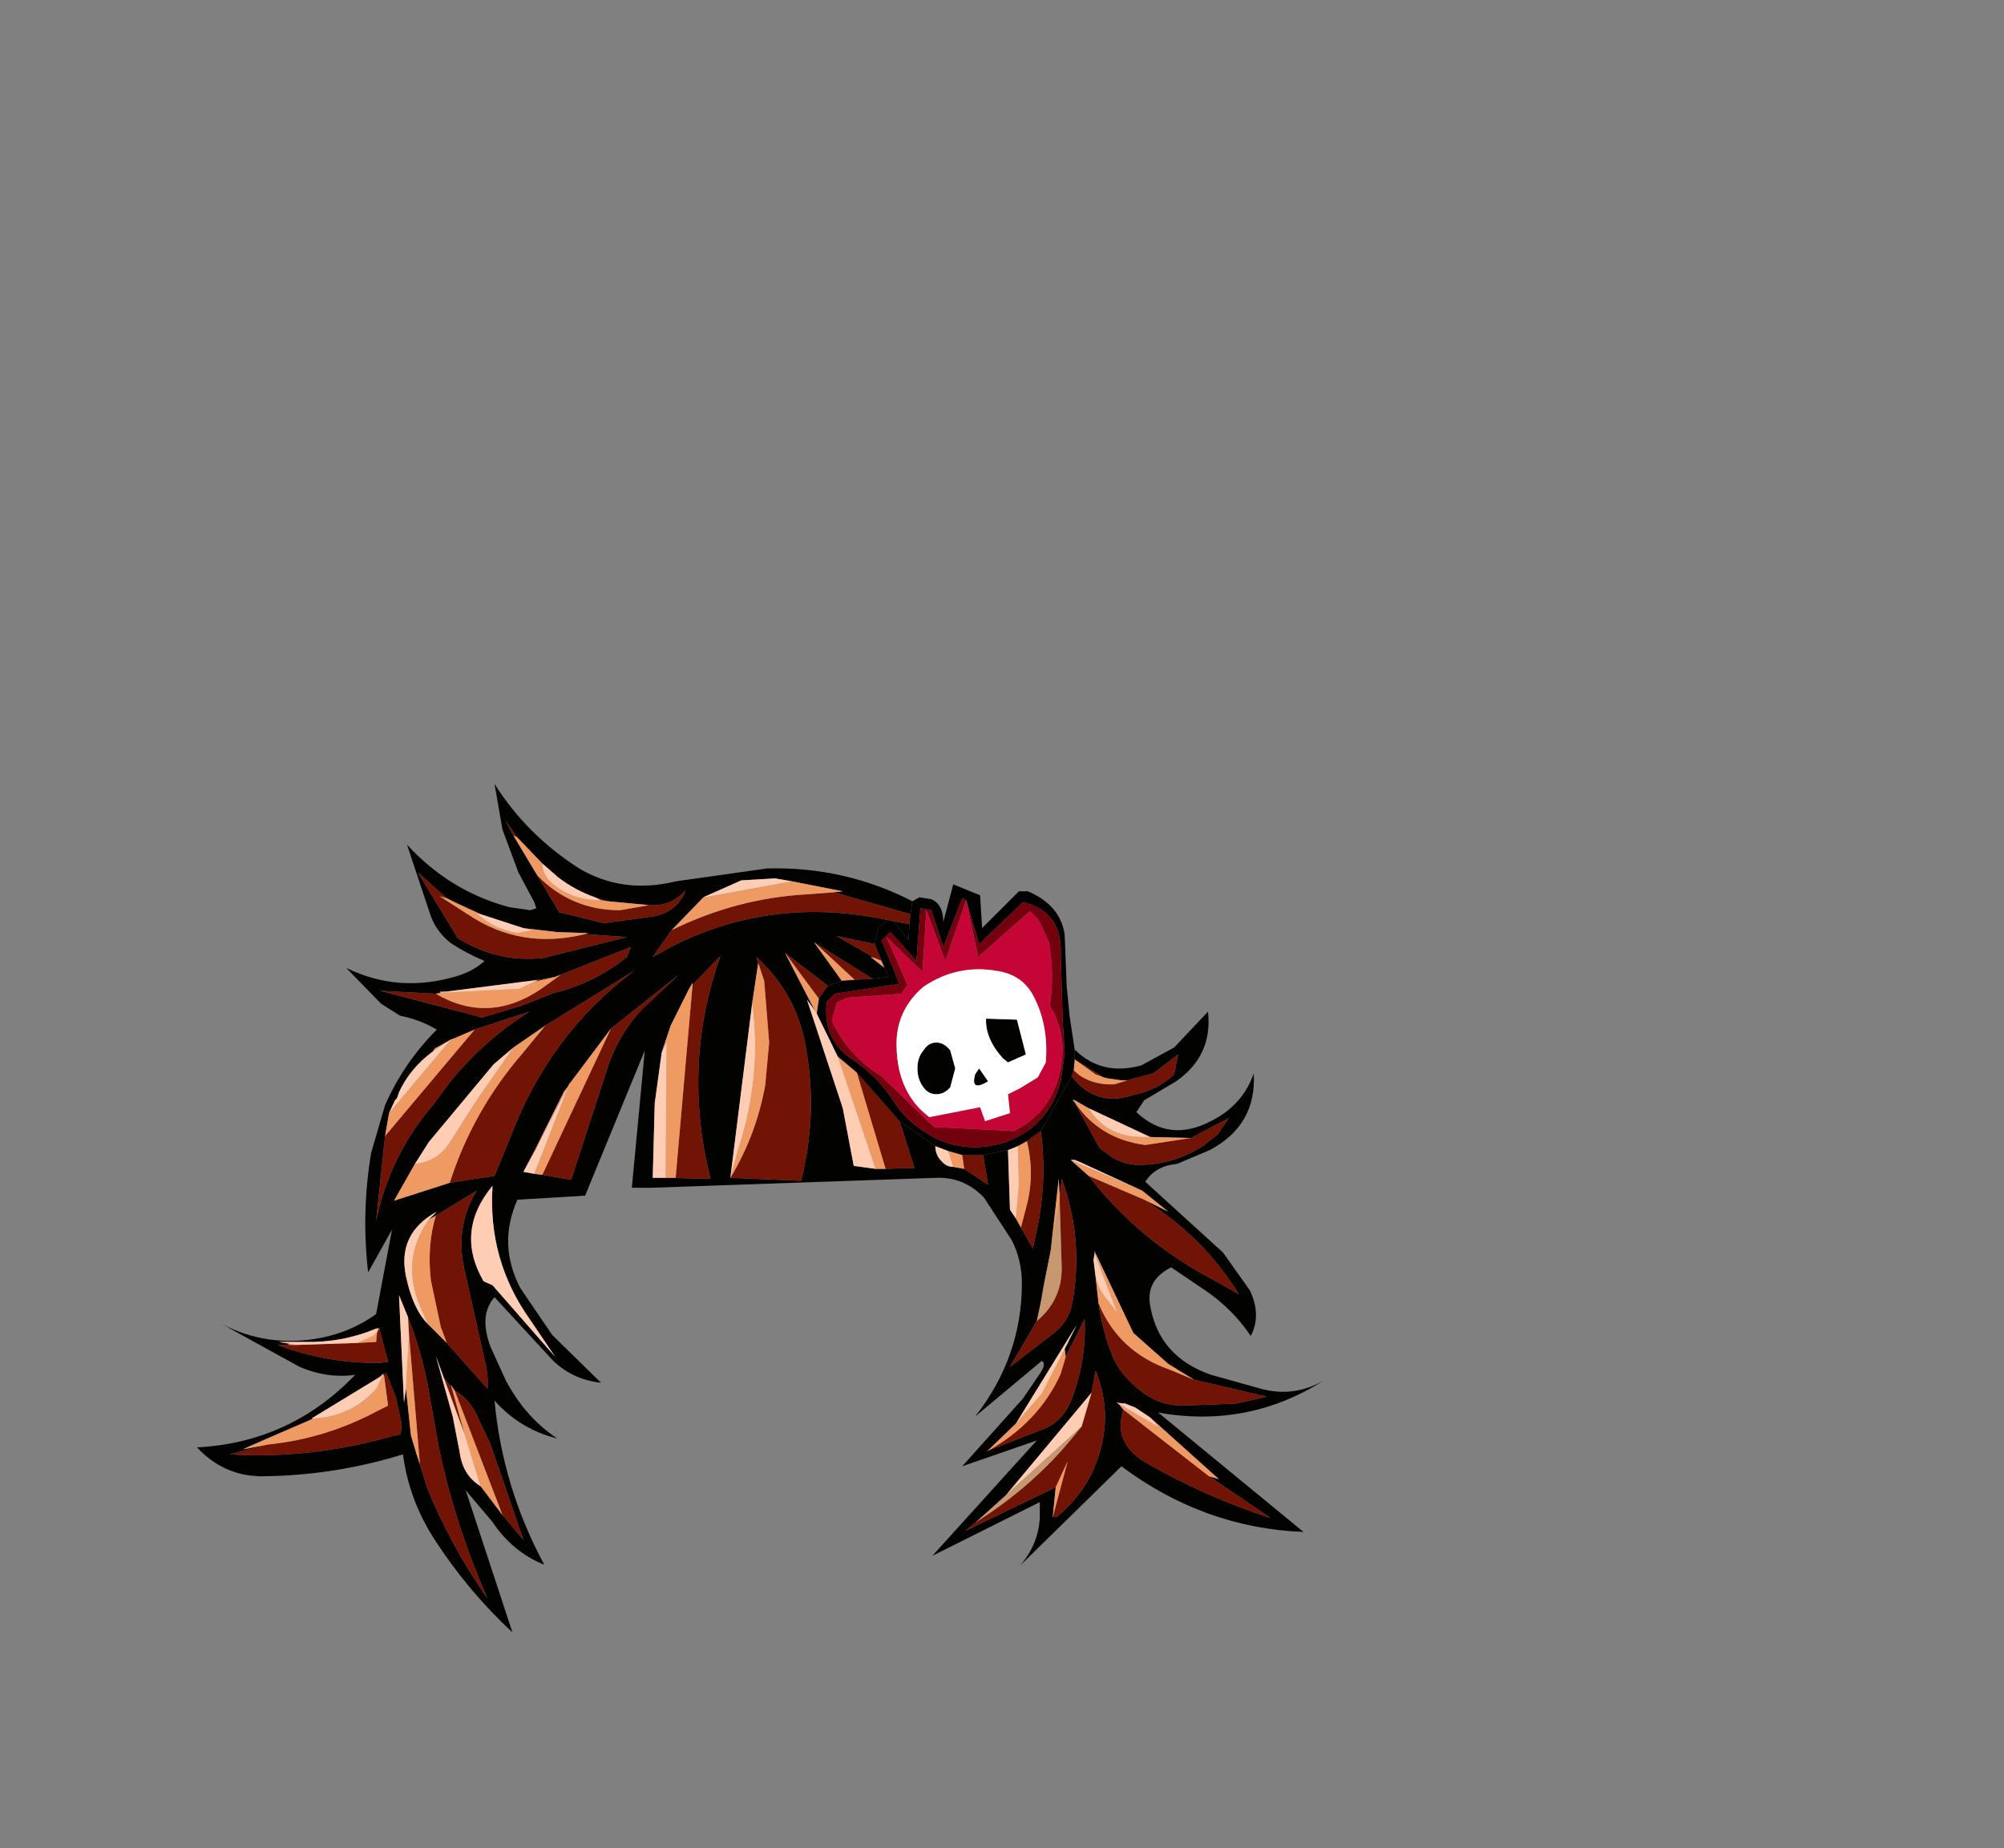 <svg xmlns:xlink="http://www.w3.org/1999/xlink" height="92.9" width="100.7" xmlns="http://www.w3.org/2000/svg"><rect width="100%" height="100%" fill="#808080" stroke="none"/><use height="42.65" transform="translate(9.9 39.4)" width="56.6" xlink:href="#a"/><defs><g id="a" fill-rule="evenodd"><path d="m3.25-4.9.45-.05-2.55-.5L.3-5.6l-1.7.1-1.8.8-.1.05L-4.9-3l-.95 1.35 1-.55Q.2-4.75 6-3.5l-.5.35-.2.85-1.9-.4 1.9 1.1-.2-.05.7.55.2.45-.8.1L2.25-2.4l1.4 1.95-.7.25L.8-1.85l1.5 2.9L1.9.5l1.8 5.45.55 2.9 1.1.15h.5l1.45-.05-.75-2.35 1.8 1.25q0 .45.3.75.25.3.6.3l.55.1 1.2.8-.25-1.5L12 8.05l.1 3 .3.45.25.45.6 1.05.3-1.4q.4-2.35.1-4.5l1.55-2.75q1.2 1.55 3.05.95 1.25-.25 2.1-1.05l.2-1-1.25.95-1.3.35h-.3l-.7-.1-.2-.05-1.45-.9V3q1.35 1.35 3.35.8l1.65-.9 1.7-1.8q.25 2.2-1.6 3.5l-1.6.95-.4.6q1.65 1.55 3.75.45 1.6-.8 2.15-2.4.15 2.6-2.2 3.85l-1.65.7q-1.1.1-1.6.9l3.9 3.55 1.35 1.9q.6 1.25.05 2.3-.9-1.35-2.3-2.3l-1.7-1.15q-1.3.65-1.05 1.95.45 2.55 3.05 3.45l2.5.7q1.65.45 3.15-.4-3.8 2.4-8.3 1.6l7.3 6q-5-.2-9.15-3.3l-5.1 5q.95-1.1 1-2.45v-.75l-5.4 2.7 5.25-5.8-3.75 1.3 3.05-3.4.85-1.25q.35-.5.1-.65l-3.35 2.8q2.35-3 2.35-6.7 0-1.15-.5-2.15l-1.4-2.15q-1-1.05-2.4-1l-14.3.5h-1l.65-6.9-3 7.3-3.4.2q-1 2.25.15 4.45l1.6 2.35 2.45 2.4q-1.4-.15-2.4-1.1l-2.95-3.2q-.8.9-.2 2.5l.75 1.65q1 1.9 2.6 2.95-1.85-.45-3.15-1.9.4 4.35 2.5 8.25-1.6-.65-2.6-2.15l-1.35-1.6 2.35 7.15q-2.25-2.1-3.9-4.65-1.3-2-1.6-4.3-3.4 1.05-6.95 1.1-2 .05-3.4-1.45 4.7-.25 7.95-3.65-1.4.2-2.8-.4l-3.9-2.15q2.3 1.2 4.95.7 1.55-.3 2.8-1.2l.8-4.25-1.2 2.15q-.35-3 .15-6l.7-2.4q.95-2.15 2.6-3.8-.85-.5-1.85-.7l-.95-.6-1.75-1.8q2.65 1.3 5.6.4.8-.25 1.35-.75-.95-.4-1.7-.9-.7-.55-1-1.35l-1.2-3.6q2.15 2.35 5.15 3.15L-12-4l.3-.1-.1-.3-.8-1.5-.8-2.15-.4-2.3q1.6 2.55 4.25 4.25 2.2 1.3 4.85.65l4.6-.65q3.9-.1 7.3 1.65l-.1.65-3.85-1.1m3 1.45.8.15-.05.8-.75-.95m9.1 9.1 1.25 2.3.6.45q.7.4 1.35.4 1.75 0 3.25-.95l.75-.6.55-.8-1.9 1-2.05-.05-3.1-1.45-.7-.4-.05-.05v.05h-.05l.1.1m.7 3.7q2.55 3.3 6.4 5.3l1.15.65q-1.75-2.85-4.75-4.75l1.2.6-1.3-1.05-3.15-1.45-.25-.1h-.2l.9.8m6.05 15.1.5.15-3.45-3.1-.75-.5-.5-.2-.05-.05v.05l-.4-.05.1.05.25.3q-.55 1.65 1.1 2.65 3.05 1.75 6.3 2.8l-3.1-2.1m-5.55-8.7q.2 1.4.7 2.65.35.9 1.35 1.7.95.8 2.2.8l2.65-.1 1.55-.35-3.65-.85-1.3-.8-1.75-1.55-1.85-3.9-.1-.2v.1l-.05.35.1.8.15 1.35m-6-11.8.45.65q-.9.55-.65-.35l.2-.3m.35-2.5 1.55.05.45 1.75-.9.4-.25-.2q-.9-1-.85-2m3.7 8.95-.05-.9-.4 3.6-.5 2.5.2-.9-.25 1.25-.15.7-1.35 2.3 2.15-1.65q.85-.65 1-1.65.55-3.15-.55-6.15l-.1.9M9.1 3.05l.25.9-.25.95q-.3.35-.7.35-.4 0-.65-.35-.3-.4-.3-.95 0-.55.3-.9.25-.4.65-.4t.7.4m-11.05 6.4 3.55.15q.85-3.35.25-6.65Q1.4.2-.65-1.65l.1.3-.3 2-1.1 8.8m16.85 9-.05-.4.6-1.2-3.05 4.95-1.45 1.4h-.05l2.7-1.05q1.2-.4 1.65-1.7.7-1.95.6-3.9l-.95 1.9m-.65 8.05h.2q1.3-1.1 1.85-2.4 1.1-2.55.1-4.95l-.2 1.1-4.3 5.15-1.5 1.35-.55.45L14.4 25l-.15 1.5M-11.4-6.35l-1.25-1.3-.6-.85.4.75 1.2 2 1.1 1.85 2.25.55 2.55-.35Q-4.6-3.95-4.2-5q-.85.95-2.15.7h-.15l-1.6-.15-.65-.2q-1-.35-1.85-1l-.8-.7m-3.1 2.55-1.3-.6-.4-.2-1.45-1.3 2 3.3q2 1.25 4.3 1l4.2-1.05-2.1-.15.15-.05-1.55-.05-1.7-.2-2.15-.7m3.75 3.15-.85.15-4.7.6-.05-.05V.1h-.2l.05.05-.25.05-2.8-.15 4.8 1.25.3.1 2-.6 1.65-.65q2.05-.5 3.65-1.8l.2-.5-3.55 1.4-.25.1m6.9.4v-.1l-.2.35-.9 1.8-.45 1.35-.35 2.55-.1 3.75h.65l2.25.05-.25-1.1q-1-5.2.75-10.1l-1.4 1.45M-11.4 9.3l1.45.25 1.9-5.85Q-7.4 1.95-6.2.8l1.65-1.55-3.4 2.7-2.1 2.8.05-.15-.1.25-.2.25-1 2-1.05 2.05.55.1.4.05m.15-7.5-1.6 1.1-1 .85-3.25 3.9-.7 1.1-1.05 1.85 2.8-.9 2.25-.35.8-1.95q1.95-5.15 6.2-8.35l-4.45 2.75m-8.05 5.55-.45 4.25q.7-3.3 2.85-5.8l.85-1.15q1.75-2.15 4-3.55l-2.75.9-1.05.45-.15.05-.25.15-.55.3-.1.15q-1.15.85-1.7 2.05l-.1.3-.1.1-.3.65-.2 1.15m2.55 4-.35.2.4-.4q-2 1.1-1.55 3.25.35 1.65 1.1 2.4l.95.95 2.05 2.3q.05-.7-.15-1.45l-1.05-4.7q-.4-2.1.65-3.8l-2.05 1.25m2.85 3.5 3.15 3.6L-12 16.6q-2.15-3-1.9-6.75-1.9 2.3-.45 4.8l.45.2m-10.15 3h-.65q2.55.95 5.15.9l.4-.05-.45-1.7-.1.05V17l-.1.05q-1.7.7-3.6.65h-1.25l.6.1h-.15l.15.05m6.5 6 .35 1.15q1.2 2.95 3.05 5.6-1.65-3.75-2.45-7.6l-.55-3.1q-.35-1.8-1-3.45l-.45-1.1.25 5.4.1-.7.25 2.35.3 1 .15.45m1.6-3.85-.4-.5-.4-1.1.85 3.05.35 1.8q.15 1.15 1.05 1.7l1.1 1.45 1.05 1.25-1.65-4.8-.75-1.6q-.4-.75-1.05-1.1l-.2-.3.05.15m-3.45-.7-.15.15-3.45 2.1h.1l-3 1.3-.55.25 1.3-.25-1.95.5q4 .25 8.1-.9l.45-.1q.15-.35 0-.9l-.2-.95-.5-1.25-.1.15-.05-.1" fill="#020200" transform="translate(28.75 10.35)"/><path d="M-4.9-3q3.25-1.6 6.8-1.8l1.35-.1L7.1-3.8l-.05.5-.8-.15L6-3.5Q.2-4.75-4.85-2.2l-1 .55L-4.9-3m20.25 6.5 1.45.9-.4-.15-1.05-.75M18 4.55l1.3-.35 1.25-.95-.2 1q-.85.8-2.1 1.05-1.85.6-3.05-.95l.1-.3.3.25q.75.5 1.75.45l.65-.2M13.65 7.1q.3 2.15-.1 4.5l-.3 1.4-.6-1.05.3-1.15q.4-1.55 0-3.2l.7-.5m-2.9 1.2L11 9.8 9.8 9l-.1-.7h1.05m-4.2-1.7.75 2.35L5.85 9 4.4 4.15 6.55 6.6M.8-1.85 2.95-.2 2.5.45.8-1.85m1.45-.55L5.2-.55l-.9.05-2.05-1.9m3.05.8L3.4-2.7l1.9.4.35.85-.35-.15m15.9 9.05 1.9-1-.55.8-.75.6q-1.5.95-3.25.95-.65 0-1.35-.4l-.6-.45-1.25-2.3Q16.6 7.5 18.9 7.8l2.3-.35m-5.9-1.9V5.5l.05.05h-.05m3.55 5q3 1.9 4.75 4.75l-1.15-.65q-3.85-2-6.4-5.3l2.8 1.2M17.8 21.1l4.3 3.35 3.1 2.1q-3.25-1.05-6.3-2.8-1.65-1-1.1-2.65m3.55-1.5 3.65.85-1.55.35-2.65.1q-1.25 0-2.2-.8-1-.8-1.35-1.7-.5-1.25-.7-2.65 1 2.45 3.6 3.35l1.2.5m-6.75-8.95v-.25l.1-.9q1.1 3 .55 6.15-.15 1-1 1.65l-2.15 1.65 1.35-2.3Q14.7 15.6 14.7 14l-.1-3.35m-15.15-12-.1-.3Q1.4.2 1.85 2.95q.6 3.3-.25 6.65l-3.55-.15Q-.65 7.3-.2 4.8L0 2.65l-.25-3.1-.3-.9m11.5 24.55q2.6-1.45 3.7-3.9l.25-.85.95-1.9q.1 1.95-.6 3.9-.45 1.3-1.65 1.7l-2.7 1.05h.05m5.25-2.95.2-1.1q1 2.4-.1 4.95-.55 1.3-1.85 2.4h-.2l.75-2.8-.6 1.3-4.55 2.2.55-.45q2.85-1.8 4.85-4.25l.45-.55.5-1.7M-8.75-4.65l.65.2-.35-.05-.3-.15m2.25.35h.15q1.3.25 2.15-.7-.4 1.05-1.55 1.3l-2.55.35-2.25-.55-1.1-1.85Q-9.95-4-7.5-4l1.45-.25-.45-.05m-6.35-3.45-.4-.75.6.85-.2-.1M-16.2-4.6l-.35-.1 1.4.9q2.65 1.8 5.9 1l2.1.15-4.2 1.05q-2.3.25-4.3-1l-2-3.3 1.45 1.3m4.4 4.2.2-.1.85-.15-1.05.25m-4.95.6q2.65 1.55 5.3-.25l.9-.65.05-.05 3.55-1.4-.2.5q-1.6 1.3-3.65 1.8l-1.65.65-2 .6-.3-.1-4.8-1.25 2.8.15M-5.2 9.45h.5l.85-9.7 1.4-1.45Q-4.2 3.2-3.2 8.4l.25 1.1-2.25-.05m-2.75-7.5 3.4-2.7L-6.2.8q-1.2 1.15-1.85 2.9l-1.9 5.85-1.45-.25 3.45-7.35m-4.4 7.2 1.05-2.05-.45.95-.6 1.1m-3.7.55q1.15-3.6 3.65-6.5l1.15-1.4L-6.8-.95q-4.25 3.2-6.2 8.35l-.8 1.95-2.25.35M-14.8 2l2.75-.9q-2.25 1.4-4 3.55l-.85 1.15q-2.15 2.5-2.85 5.8l.45-4.25L-14.8 2m-1.95 9.35 2.05-1.25q-1.05 1.7-.65 3.8l1.05 4.7q.2.75.15 1.45l-2.05-2.3-.3-.8-.5-2.35q-.2-1.75.25-3.25m-3.95 6.4.95-.05.05-.5.1-.2.45 1.7-.4.05q-2.6.05-5.15-.9h.95l3.05-.1m2.6-.45-.05-.85q.65 1.65 1 3.45l.55 3.1q.8 3.85 2.45 7.6Q-16 27.95-17.2 25l-.35-1.15-.55-6.55m1.75 2.2.4.5.65 2.35-1.05-2.85m.55.65q.65.35 1.05 1.1l.75 1.6 1.65 4.8-1.05-1.25-2.4-6.25m-3.55-.75.1-.15.5 1.25.2.95q.15.55 0 .9l-.45.1q-4.1 1.15-8.1.9l1.95-.5q2.9-.3 5.5-1.7l.5-.25-.2-1.5" fill="#711406" transform="translate(28.75 10.35)"/><path d="m1.15-5.45 2.55.5-.45.05-1.35.1q-3.55.2-6.8 1.8l1.6-1.65h.05l4.4-.8M16.8 4.4l.2.05.7.1h.3l-.65.2q-1 .05-1.75-.45l-.3-.25.05-.55 1.05.75.4.15m-4.15 7.55-.25-.45.15-1.7-.05-1.95.45-.25q.4 1.65 0 3.2l-.3 1.15M9.8 9l-.55-.1L9 8.1l.7.2.1.7M5.85 9h-.5l-1.9-5.65.95.8L5.85 9M2.3 1.05.8-1.85 2.5.45l-.1.75-.1-.15m1.35-1.5L2.25-2.4 4.3-.5l-.65.05M5.8-1.1l-.7-.55.2.05.35.15.15.35m15.4 8.55-2.3.35q-2.3-.3-3.55-2.15l-.1-.1h.1l.7.4q.9 1.45 2.7 1.45h.4l2.05.05m-2.35 3.1-2.8-1.2-.9-.8 3.6 1.55 1.3 1.05-1.2-.6m.3 10.95 3.45 3.1-.5-.15-4.3-3.35-.25-.3L19.6 22l-.45-.5m2.2-1.9-1.2-.5q-2.6-.9-3.6-3.35l-.15-1.35q.15.7.65 1.25l.45.6-1.15-3v-.1l.1.2 1.85 3.9 1.75 1.55 1.3.8m-7.2-6.5.4-3.6.05.9v.25l-.45 2.45M-.85.65l.3-2 .3.9.25 3.1-.2 2.15q-.45 2.5-1.75 4.65l.4-1.45q1.2-3.7.7-7.35m15.7 17.4.05.4-.25.85q-1.1 2.45-3.7 3.9l1.45-1.4 1.3-1.5 1.15-2.25m3 2.75v-.05l.05.05h-.05M14.4 25l.6-1.3-.75 2.8.15-1.5M-12.65-7.65l1.25 1.3q0 .75.9 1.3.85.55 2.05.55l.35.05 1.6.15.45.05L-7.5-4q-2.45 0-4.15-1.75l-1.2-2 .2.1M-16.2-4.6l.4.2 1.3.6-.2-.05q.85.8 2.05 1l.75-.15-.45-.1 1.7.2 1.55.05-.15.05q-3.25.8-5.9-1l-1.4-.9.35.1m4.4 4.2 1.05-.25.25-.1-.05.05-.9.65q-2.65 1.8-5.3.25l.25-.05 3.95-.2.75-.35m-4.5.5h-.05V.05l.05.05m10.9 3.05.45-1.35.9-1.8.2-.35v.1l-.85 9.7h-.5l.05-6.8-.25.5m-6 6.15-.4-.05 1.75-4.5 2.1-2.8-3.45 7.35m.1-2.2 1-2 .2-.25-1.65 3.2.45-.95m.05-5.3-1.15 1.4q-2.5 2.9-3.65 6.5l-2.8.9 1.05-1.85q1.15-.1 1.8-1.15l1.3-2.05 1.85-2.65 1.6-1.1m-3.55.2-4.5 5.35.2-1.15 3.1-3.7.15-.05L-14.8 2m-2.1 1.1.1-.15.55-.3-.65.45m-.2 8.45.35-.2q-.45 1.5-.25 3.25l.5 2.35.3.8-.95-.95-.35-.8q-1.05-2.4.4-4.45m-2.6 5.65-.05.5-.95.05.8-.35.2-.2m-4.05.65h-.3l-.15-.05h.15l.3.05m5.65-.55.55 6.55-.15-.45-.3-1-.25-2.35.15-2.75m-1.6-.25h-.1l.1-.05v.05m3.75 2.95-.05-.15.2.3 2.4 6.25-1.1-1.45-.8-2.6-.65-2.35m-3.45-.7.05.1.2 1.5-.5.25q-2.6 1.4-5.5 1.7l-1.3.25.55-.25 3-1.3q1.95-.1 3.2-1.55l.3-.7" fill="#ef9963" transform="translate(28.75 10.35)"/><path d="m1.15-5.45-4.4.8h-.05l.1-.05 1.8-.8 1.7-.1.85.15M12.4 11.5l-.3-.45-.1-3 .5-.2.05 1.95-.15 1.7M9.25 8.9q-.35 0-.6-.3-.3-.3-.3-.75L9 8.1l.25.8m-3.9.1-1.1-.15-.55-2.9L1.9.5l.4.55.1.15 1.05 2.15L5.35 9m10.7-3.05 3.1 1.45h-.4q-1.8 0-2.7-1.45m-.9 2.6h.2l.25.1 3.15 1.45-3.6-1.55m4 12.95.45.5-2.05-1.2-.1-.05.4.05h.05l.5.2.75.5m-2.75-7.1-.1-.8.05-.35 1.15 3-.45-.6q-.5-.55-.65-1.25M-1.95 9.45l1.1-8.8q.5 3.65-.7 7.35l-.4 1.45m16.8 8.6L13.7 20.3l-1.3 1.5 3.05-4.95-.6 1.2m1.35 2.2-.5 1.7-3.8 3.45 4.3-5.15m-27.6-26.6.8.7q.85.65 1.85 1l.3.15q-1.2 0-2.05-.55-.9-.55-.9-1.3m-.95 3.25.45.1-.75.15q-1.2-.2-2.05-1l.2.05 2.15.7m.75 2.6-.2.1-.75.35-3.95.2-.05-.05h.25l4.7-.6m6.2 3.65.25-.5-.05 6.8h-.65l.1-3.75.35-2.55m-6.4 6.1-.55-.1.6-1.1 1.65-3.2.1-.25-.05.15-1.75 4.5m-1.05-6.35-1.85 2.65L-16 7.6q-.65 1.05-1.8 1.15l.7-1.1 3.25-3.9 1-.85m-6.25 3.3.3-.65.1-.1.1-.3q.55-1.2 1.7-2.05l.65-.45.25-.15-3.1 3.7m1.95 10.6q-.75-.75-1.1-2.4-.45-2.15 1.55-3.25l-.4.4q-1.45 2.05-.4 4.45l.35.8m2.8-6.1-.05.1.55 4-.45-.65-.25-.85q-.35-1.3.2-2.6l.15-.2.3-.65-.3.65-.15.2q-.55 1.3-.2 2.6l.25.85.45.65-.55-4 .05-.1m.45 4.15-.4-.7.4.7-.45-.2q-1.45-2.5.45-4.8-.25 3.75 1.9 6.75l1.25 1.85-3.15-3.6m-5.8 2.35-.2.2-.8.35-3.05.1-.3-.05-.6-.1h1.25q1.9.05 3.6-.65h.1l.1-.05-.1.2m1.55-.75.05.85-.15 2.75-.1.7-.25-5.4.45 1.1m3.65 8.5q-.9-.55-1.05-1.7l-.35-1.8-.85-3.05.4 1.1 1.05 2.85.8 2.6m-8.4-3.4h-.1l3.45-2.1.15-.15-.3.7q-1.25 1.45-3.2 1.55" fill="#ffccb4" transform="translate(28.75 10.35)"/><path d="m14.15 13.1.45-2.45.1 3.35q0 1.6-1.25 2.65l.15-.7.25-1.25-.2.9.5-2.5m-.3 1.6.2-.9-.2.9m1.85 7.25-.45.55q-2 2.45-4.85 4.25l1.5-1.35 3.8-3.45" fill="#c79770" transform="translate(28.75 10.35)"/><path d="m7.1-3.8.1-.65.35-.2.6.1q.6.25.6 1.15l.5-1.9 1.35.55.1 1.65 1.85-1.85H13q1.65.7 1.85 2.2l.1 2.55.15 1.55.25 1.65v.5l-.05.55-.1.3-1.55 2.75-.7.5-.45.25-.5.2-1.25.25H9.7L9 8.1l-.65-.25-1.8-1.25L4.4 4.15l-.95-.8L2.4 1.2l.1-.75.45-.65.7-.25.65-.05.9-.05.8-.1-.2-.45-.15-.35-.35-.85.2-.85.5-.35.25.05.75.95.05-.8.05-.5m2.8-.7-.2-.1-.95 2.45L8.15-4l-.55-.1-.2 2.65L6.1-2.9l-.45.4.9 2.2L3.3.2l-.4.4q-.25 1.8 1.2 2.85 1.4.9 2.25 2.3.65.95 1.8 1.6 1.75.95 3.75.3 2.15-.8 2.75-3.05l.2-1.4-.1-1.65-.1-3.3q.1-2.2-1.9-2.65l-2.2 2.1-.65-2.2" transform="translate(28.75 10.35)"/><path d="m9.9-4.5.65 2.2 2.2-2.1q2 .45 1.9 2.65l.1 3.3.1 1.65-.2 1.4q-.6 2.25-2.75 3.05-2 .65-3.75-.3Q7 6.7 6.35 5.75q-.85-1.4-2.25-2.3Q2.65 2.4 2.9.6l.4-.4 3.25-.5-.9-2.2.45-.4 1.3 1.45.2-2.65.55.1.6 1.85.95-2.45.2.1-1.05 3.05L7.9-4 7.7-.9 5.9-2.65l1.05 2.4-.3.45L3.9.4l-.5.25-.25.9q.8 1.75 2.5 2.8l1.45 1.4L8.3 6.9l4 .2q2.1-1.05 2.4-3.5.2-1.5-.6-2.8.25-1.65-.05-3.2l-.5-1.1-.45-.45-2.6 2.3-.6-2.85" fill="#72010d" transform="translate(28.75 10.35)"/><path d="m9.9-4.5.6 2.85 2.6-2.3.45.45.5 1.1q.3 1.55.05 3.2.8 1.3.6 2.8-.3 2.45-2.4 3.5l-4-.2-1.2-1.15-1.45-1.4q-1.7-1.05-2.5-2.8l.25-.9.5-.25L6.65.2l.3-.45-1.05-2.4L7.7-.9 7.9-4l.95 2.55L9.9-4.5m1.55 3.55q-2-.35-3.7.8-1.4 1.2-1.35 3Q6.45 5.2 8.05 6.4l2.55-.5.25.7 1.25-.4-.1-.95.6-.3.9-.55.4-.75q.15-1.85-.6-3.3-.55-1.1-1.85-1.3" fill="#c60537" transform="translate(28.75 10.35)"/><path d="M11.45-.95q1.3.2 1.85 1.3.75 1.45.6 3.3l-.4.75-.9.55-.6.3.1.95-1.25.4-.25-.7-2.55.5Q6.45 5.2 6.4 2.85q-.05-1.8 1.35-3 1.7-1.15 3.7-.8m-.55 2.4q-.05 1 .85 2l.25.2.9-.4-.45-1.75-1.55-.05m-.35 2.5-.2.3q-.25.9.65.35l-.45-.65m-1.45-.9q-.3-.4-.7-.4-.4 0-.65.4-.3.35-.3.9t.3.95q.25.35.65.35t.7-.35l.25-.95-.25-.9" fill="#fff" transform="translate(28.75 10.35)"/></g></defs></svg>